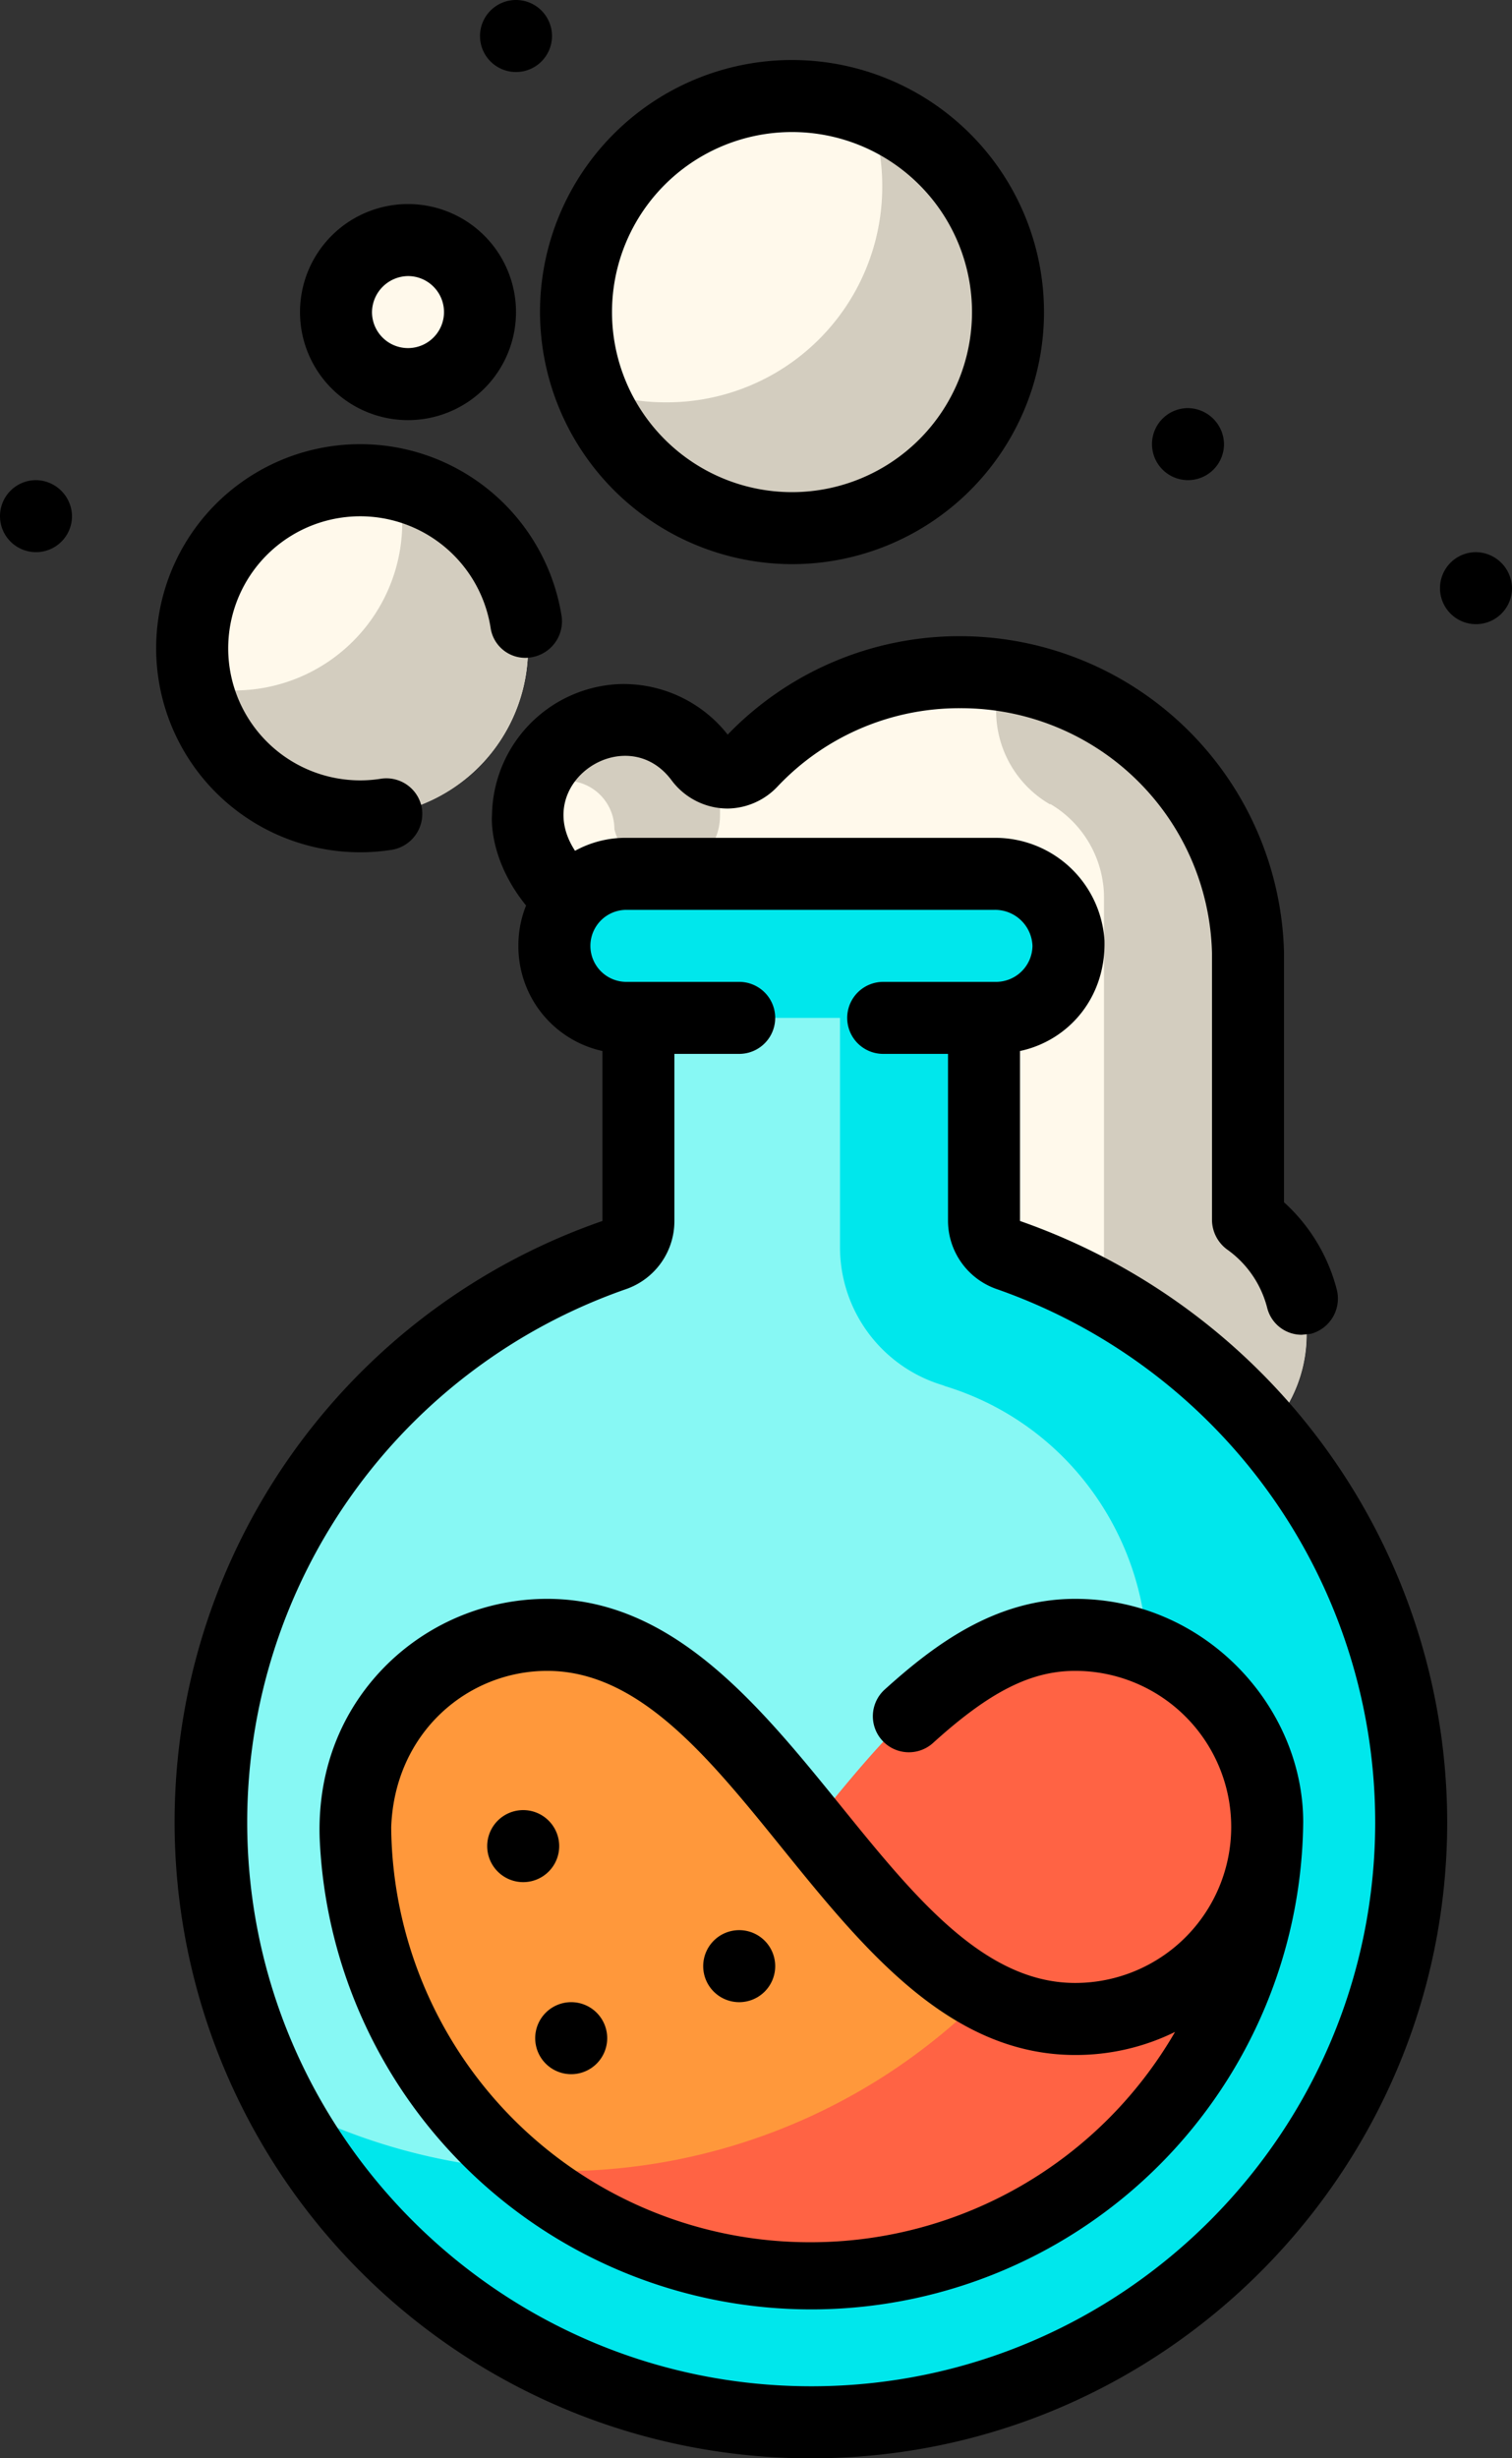 <svg id="Layer_1" data-name="Layer 1" xmlns="http://www.w3.org/2000/svg" viewBox="0 0 315 512"><rect x="0" y="0" width="315" height="512" fill="#333333" stroke="none"/><defs><style>.cls-1{fill:#fff9eb;}.cls-2{fill:#d3cdbf;}.cls-3{fill:#87f8f4;}.cls-4{fill:#00e7ec;}.cls-5{fill:#ff6344;}.cls-6{fill:#ff983b;}</style></defs><path class="cls-1" d="M358.2,254.3c-.1-.1-.1-.2-.2-.2V198.4a60,60,0,0,0-110.2-31.2,20,20,0,0,0-39.8,2.7,19.3,19.3,0,0,0,3,10.6c2.6,4.1,6.7,10.2,16.4,10.2L267,241.9v56.9h94.5A29.3,29.3,0,0,0,358.2,254.3Z" transform="translate(-98)"/><path class="cls-2" d="M358,254.1V220.9c0-22,1.6-34.5-8.4-51.4a59.9,59.9,0,0,0-42.8-28.9,22.5,22.5,0,0,0,9.9,26.9h.2A22.7,22.7,0,0,1,328,187.3v85l33.5,26.5C374.3,286,372.8,264.6,358,254.1Z" transform="translate(-98)"/><path class="cls-2" d="M228,150a20,20,0,0,0-18.6,12.6h6.5A10.1,10.1,0,0,1,226,172.7c3.2,12.7,22,10.3,22-2.9v-3l-.2.4A20,20,0,0,0,228,150Z" transform="translate(-98)"/><path class="cls-1" d="M208,135a35,35,0,1,1-35-35A35,35,0,0,1,208,135Z" transform="translate(-98)"/><path class="cls-2" d="M180.9,100.9a35,35,0,0,1-42,42,35,35,0,1,0,42-42Z" transform="translate(-98)"/><path class="cls-1" d="M308,65a45,45,0,1,1-45-45A44.9,44.9,0,0,1,308,65Z" transform="translate(-98)"/><path class="cls-2" d="M278.9,22.9a44.4,44.4,0,0,1,2.9,15.9,44.9,44.9,0,0,1-45,45,44.4,44.4,0,0,1-15.9-2.9,45,45,0,1,0,58-58Z" transform="translate(-98)"/><path class="cls-1" d="M198,65a15,15,0,1,1-15-15A15,15,0,0,1,198,65Z" transform="translate(-98)"/><path class="cls-3" d="M303,259.8V212l-34-14.8L231,212v47.8a125.1,125.1,0,0,0-89,119.7c0,69,56.4,125.2,125.4,125A125,125,0,0,0,303,259.8Z" transform="translate(-98)"/><path class="cls-4" d="M388.4,409.5a124.9,124.9,0,0,1-231.9,28.2,124.8,124.8,0,0,0,178-74.6c9.4-31.4-8.2-64.8-39.6-74.4l-.5-.2A30,30,0,0,1,273,259.8V198.9L303,212v47.8c51.5,15.4,89,61.7,89,119.7C392,389.6,388.9,409.5,388.4,409.5Z" transform="translate(-98)"/><path class="cls-4" d="M305.6,182H228.5a15,15,0,0,0-15,15.7A15.3,15.3,0,0,0,228.9,212h76.7a15,15,0,0,0,0-30Z" transform="translate(-98)"/><path class="cls-5" d="M328.2,379.5,205.5,451.8A94.8,94.8,0,0,0,267,474.5h.3a95.2,95.2,0,0,0,94.7-95Z" transform="translate(-98)"/><path class="cls-6" d="M328.2,379.5h-62c-15.9-19.7-31.9-39-54.2-39a40,40,0,0,0-39.9,39H172v1c0,.3.1.7.1,1v1.1a94.9,94.9,0,0,0,33.4,69.2c3.2.2,6.4.4,9.6.4A125,125,0,0,0,328.2,379.5Z" transform="translate(-98)"/><path class="cls-5" d="M322,340.5c-22.6,0-38.8,20-55,40,16.2,20,32.4,40,55,40a40,40,0,0,0,0-80Z" transform="translate(-98)"/><path d="M183,87.5A22.5,22.5,0,1,0,160.5,65,22.5,22.5,0,0,0,183,87.5Zm0-30a7.5,7.5,0,1,1-7.5,7.5A7.6,7.6,0,0,1,183,57.5Z" transform="translate(-98)"/><path d="M353,92.5a7.5,7.5,0,1,1-7.5-7.5A7.6,7.6,0,0,1,353,92.5Z" transform="translate(-98)"/><path d="M213,7.5a7.5,7.5,0,0,1-15,0,7.5,7.5,0,0,1,15,0Z" transform="translate(-98)"/><path d="M113,107.5a7.5,7.5,0,1,1-7.5-7.5A7.6,7.6,0,0,1,113,107.5Z" transform="translate(-98)"/><path d="M413,122.5a7.5,7.5,0,1,1-7.5-7.5A7.6,7.6,0,0,1,413,122.5Z" transform="translate(-98)"/><path d="M310.5,254.3V218.9c9.9-2.1,17.9-10.9,17.6-23a22.8,22.8,0,0,0-22.9-21.4H228.5a21.8,21.8,0,0,0-10.7,2.7c-9.3-14.2,10.7-27.3,20.1-14.7a14.6,14.6,0,0,0,11.6,5.9h.1a14.5,14.5,0,0,0,10.4-4.6,52,52,0,0,1,38-16.3h0a52.3,52.3,0,0,1,52.5,51v55.6a7.7,7.7,0,0,0,3.1,6.1,21.4,21.4,0,0,1,8.4,12.2,7.4,7.4,0,0,0,7.2,5.6l1.9-.2a7.6,7.6,0,0,0,5.4-9.2h0a37,37,0,0,0-11-18.2V198.2A67.6,67.6,0,0,0,298,132.5h0A67.1,67.1,0,0,0,249.6,153a27.6,27.6,0,0,0-23-10.5h0a27.7,27.7,0,0,0-26.1,27.3h0s-.9,8.9,7.1,18.8A22,22,0,0,0,206,197a22.3,22.3,0,0,0,17.5,21.9v35.4A132.5,132.5,0,0,0,267,512h.5c72.8-.2,132-59.7,132-132.5A132.8,132.8,0,0,0,310.5,254.3ZM267.4,497H267c-64.7,0-117.5-52.7-117.5-117.5a117.6,117.6,0,0,1,78.9-111,15,15,0,0,0,10.1-14.2V219.5H252a7.5,7.5,0,0,0,0-15H228.5a7.5,7.5,0,0,1,0-15h76.7a7.8,7.8,0,0,1,7.9,7.5,7.6,7.6,0,0,1-7.5,7.5H282a7.5,7.5,0,0,0,0,15h13.5v34.8a15.1,15.1,0,0,0,10.2,14.2,117.7,117.7,0,0,1,78.8,111C384.5,444.1,332,496.8,267.4,497Z" transform="translate(-98)"/><path d="M179.6,177a7.6,7.6,0,0,0,6.3-8.6,7.5,7.5,0,0,0-8.6-6.2,27.5,27.5,0,1,1,22.9-31.5,7.3,7.3,0,0,0,8.5,6.2,7.6,7.6,0,0,0,6.3-8.6A42.5,42.5,0,1,0,179.6,177Z" transform="translate(-98)"/><path d="M263,117.5A52.5,52.5,0,1,0,210.5,65,52.6,52.6,0,0,0,263,117.5Zm0-90A37.5,37.5,0,1,1,225.5,65,37.5,37.5,0,0,1,263,27.5Z" transform="translate(-98)"/><path d="M282.3,351.9A7.5,7.5,0,1,0,292.4,363c11.7-10.6,20.3-15,29.6-15a32.5,32.5,0,1,1,0,65c-40.1,0-60.2-80-110-80a47.6,47.6,0,0,0-33.2,13.5c-9.2,9-14.7,21.5-14.2,36.4a102.5,102.5,0,0,0,204.9-3.4c0-24-20.4-46.5-47.5-46.5C305.3,333,292.6,342.6,282.3,351.9ZM267,467a87.2,87.2,0,0,1-87.5-86.4c.7-19.8,16-32.6,32.5-32.6,40.3,0,60.2,80,110,80a46.8,46.8,0,0,0,20.8-4.8A87.7,87.7,0,0,1,267,467Z" transform="translate(-98)"/><path d="M214.5,384.5A7.5,7.5,0,1,1,207,377,7.5,7.5,0,0,1,214.5,384.5Z" transform="translate(-98)"/><path d="M259.5,409.5A7.5,7.5,0,1,1,252,402,7.5,7.5,0,0,1,259.5,409.5Z" transform="translate(-98)"/><path d="M224.5,424.5A7.5,7.5,0,1,1,217,417,7.5,7.5,0,0,1,224.5,424.5Z" transform="translate(-98)"/></svg>